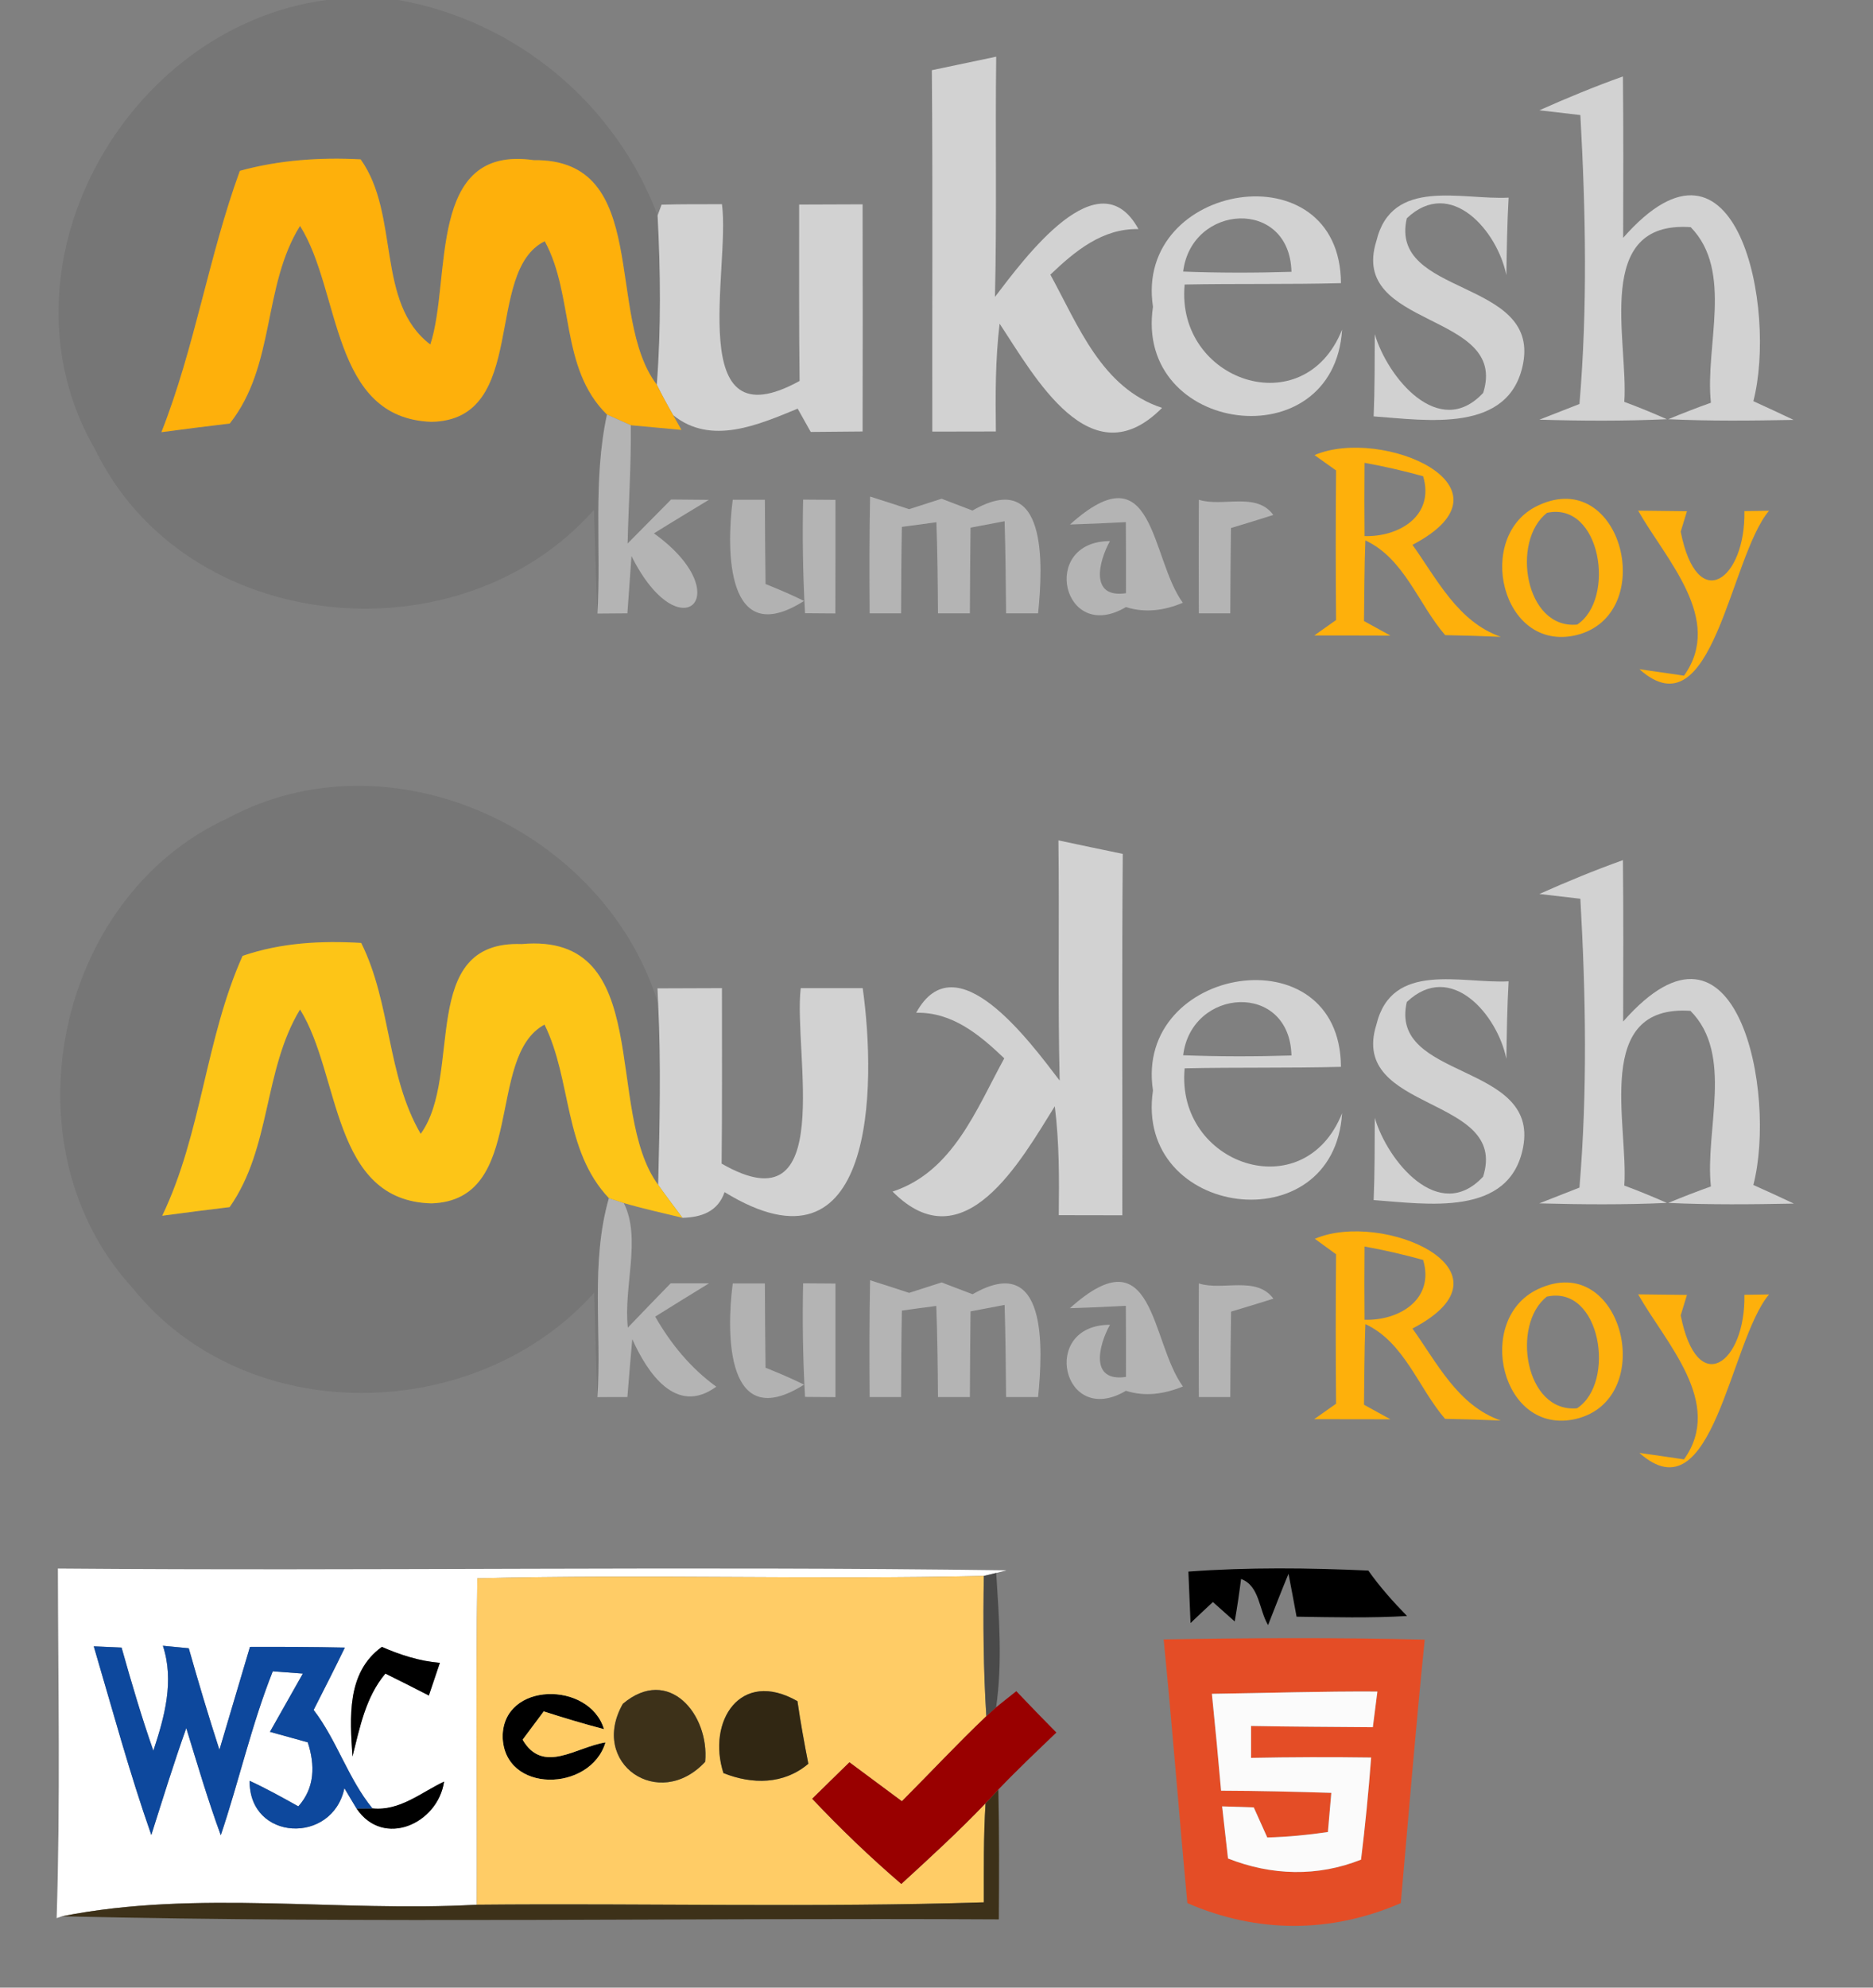 <?xml version="1.0" encoding="UTF-8" ?>
<!DOCTYPE svg PUBLIC "-//W3C//DTD SVG 1.1//EN" "http://www.w3.org/Graphics/SVG/1.1/DTD/svg11.dtd">
<svg width="165pt" height="175pt" viewBox="0 0 165 175" version="1.1" xmlns="http://www.w3.org/2000/svg">
<rect x="0" y="0" width="165" height="175" fill="#808080" stroke="none"/>
<g id="#68686868">
<path fill="#686868" opacity="0.41" d=" M 28.77 0.00 L 35.09 0.00 C 45.47 1.84 54.22 9.12 57.93 18.97 C 58.19 23.93 58.24 28.91 57.86 33.87 C 53.25 27.84 57.44 13.97 47.02 14.10 C 37.54 12.73 39.81 24.53 37.91 30.33 C 33.07 26.68 35.26 18.92 31.77 14.03 C 28.19 13.84 24.59 14.09 21.13 15.04 C 18.38 22.58 17.17 30.57 14.22 38.05 C 16.23 37.78 18.23 37.53 20.24 37.29 C 24.29 32.17 23.10 25.25 26.43 19.89 C 30.06 25.63 29.12 36.83 38.01 37.14 C 46.62 36.98 42.57 23.89 47.99 21.24 C 50.61 26.05 49.29 32.40 53.47 36.50 C 52.22 42.27 52.97 48.18 52.63 54.02 C 52.50 50.97 52.42 47.93 52.33 44.88 C 40.48 58.28 16.41 55.98 8.41 39.63 C -0.88 23.70 10.91 2.38 28.77 0.00 Z" />
<path fill="#686868" opacity="0.41" d=" M 20.03 72.06 C 34.39 64.31 53.29 73.07 57.98 88.38 C 58.24 93.69 58.11 99.01 57.98 104.32 C 53.16 97.81 57.77 82.06 45.96 83.12 C 36.77 82.78 40.83 94.64 37.06 99.83 C 34.05 94.66 34.48 88.36 31.82 83.02 C 28.29 82.81 24.74 83.00 21.37 84.16 C 18.08 91.51 17.78 99.78 14.29 107.04 C 16.27 106.77 18.25 106.52 20.23 106.28 C 23.91 101.04 23.18 94.25 26.43 88.88 C 30.01 94.57 29.17 105.73 38.01 105.95 C 46.45 105.68 42.73 93.01 47.97 90.21 C 50.39 95.13 49.63 101.25 53.64 105.49 C 52.00 111.20 53.02 117.17 52.63 123.01 C 52.51 119.94 52.44 116.87 52.35 113.81 C 41.89 125.49 21.61 125.83 11.65 113.36 C 0.32 101.01 4.82 79.03 20.03 72.06 Z" />
</g>
<g id="#d2d2d2ff">
<path fill="#d2d2d2" opacity="1.00" d=" M 82.09 6.18 C 83.98 5.79 85.87 5.39 87.76 4.99 C 87.67 12.04 87.82 19.09 87.65 26.14 C 90.31 22.66 96.81 13.80 100.29 20.17 C 97.11 20.10 94.69 22.12 92.53 24.18 C 94.99 28.66 97.05 34.17 102.37 35.91 C 96.08 42.27 91.14 33.14 88.06 28.50 C 87.68 31.65 87.69 34.83 87.73 37.99 C 85.86 37.99 84.00 38.00 82.13 38.00 C 82.11 27.40 82.18 16.79 82.09 6.18 Z" />
<path fill="#d2d2d2" opacity="1.00" d=" M 135.61 9.71 C 138.03 8.63 140.48 7.62 142.97 6.73 C 143.02 11.47 143.00 16.20 142.99 20.94 C 153.06 9.47 156.55 27.27 154.46 35.32 C 155.64 35.86 156.83 36.41 158.01 36.97 C 154.33 37.04 150.64 37.08 146.96 36.91 C 148.20 36.40 149.45 35.91 150.72 35.46 C 150.18 30.48 152.74 23.89 148.94 20.00 C 140.29 19.40 143.47 30.03 143.09 35.38 C 144.35 35.85 145.60 36.36 146.84 36.91 C 143.10 37.08 139.35 37.06 135.61 36.95 C 136.49 36.60 138.26 35.91 139.14 35.57 C 139.86 27.13 139.69 18.58 139.22 10.13 C 138.32 10.02 136.51 9.82 135.61 9.71 Z" />
<path fill="#d2d2d2" opacity="1.00" d=" M 101.57 27.01 C 99.89 16.02 118.07 13.05 118.13 24.93 C 113.54 25.05 108.95 24.96 104.36 25.05 C 103.55 33.54 114.87 37.44 118.23 29.02 C 117.51 40.56 99.90 38.23 101.57 27.01 M 104.23 23.91 C 107.41 24.03 110.59 24.03 113.77 23.93 C 113.61 17.40 104.96 17.94 104.23 23.91 Z" />
<path fill="#d2d2d2" opacity="1.00" d=" M 58.28 18.02 C 60.05 17.97 61.83 17.98 63.60 17.98 C 64.36 23.66 60.19 39.19 70.44 33.54 C 70.37 28.36 70.41 23.19 70.40 18.01 C 72.26 18.00 74.13 18.00 75.99 17.99 C 76.00 24.66 76.01 31.33 75.99 37.99 C 74.47 38.00 72.94 38.01 71.42 38.03 C 71.13 37.52 70.56 36.49 70.27 35.98 C 66.83 37.39 62.64 39.26 59.30 36.55 C 58.79 35.67 58.31 34.78 57.86 33.87 C 58.24 28.91 58.19 23.93 57.93 18.97 L 58.28 18.02 Z" />
<path fill="#d2d2d2" opacity="1.00" d=" M 93.24 73.99 C 95.12 74.39 97.01 74.79 98.91 75.18 C 98.82 85.79 98.89 96.39 98.87 107.00 C 97.00 107.00 95.13 106.99 93.27 106.99 C 93.31 103.79 93.32 100.58 92.92 97.40 C 89.95 102.15 84.92 111.26 78.63 104.91 C 83.95 103.17 86.01 97.66 88.47 93.18 C 86.31 91.12 83.89 89.09 80.71 89.17 C 84.19 82.80 90.69 91.66 93.35 95.14 C 93.18 88.09 93.33 81.04 93.24 73.99 Z" />
<path fill="#d2d2d2" opacity="1.00" d=" M 135.61 78.71 C 138.03 77.63 140.48 76.62 142.97 75.73 C 143.02 80.47 143.00 85.20 142.99 89.94 C 153.06 78.47 156.54 96.28 154.46 104.33 C 155.65 104.86 156.84 105.41 158.03 105.97 C 154.34 106.04 150.64 106.08 146.96 105.91 C 148.20 105.40 149.45 104.91 150.72 104.46 C 150.18 99.48 152.76 92.86 148.92 89.00 C 140.29 88.42 143.47 99.03 143.09 104.38 C 144.35 104.85 145.60 105.36 146.84 105.91 C 143.09 106.08 139.34 106.05 135.60 105.95 C 136.49 105.60 138.26 104.91 139.14 104.56 C 139.85 96.12 139.70 87.58 139.22 79.13 C 138.31 79.02 136.51 78.82 135.61 78.71 Z" />
<path fill="#d2d2d2" opacity="1.00" d=" M 101.57 96.01 C 99.89 85.02 118.07 82.05 118.13 93.93 C 113.54 94.05 108.95 93.96 104.36 94.06 C 103.55 102.54 114.87 106.44 118.23 98.01 C 117.51 109.56 99.90 107.23 101.57 96.01 M 104.23 92.91 C 107.41 93.03 110.59 93.03 113.77 92.93 C 113.61 86.40 104.96 86.94 104.23 92.91 Z" />
<path fill="#d2d2d2" opacity="1.00" d=" M 57.92 87.02 C 59.82 87.01 61.71 87.01 63.60 87.00 C 63.59 92.15 63.63 97.30 63.57 102.45 C 73.79 108.33 69.86 92.60 70.54 87.00 C 72.36 87.00 74.18 87.00 76.00 87.00 C 77.22 95.70 77.10 113.10 63.83 104.96 C 63.24 106.68 61.79 107.18 60.12 107.22 C 59.40 106.25 58.67 105.30 57.98 104.32 C 58.11 99.01 58.24 93.69 57.98 88.38 L 57.92 87.02 Z" />
</g>
<g id="#feb00bff">
<path fill="#feb00b" opacity="1.00" d=" M 21.13 15.04 C 24.59 14.09 28.19 13.84 31.77 14.03 C 35.26 18.92 33.07 26.68 37.91 30.33 C 39.81 24.53 37.54 12.73 47.02 14.10 C 57.44 13.97 53.25 27.84 57.86 33.87 C 58.31 34.78 58.79 35.67 59.30 36.55 L 60.03 37.85 C 58.91 37.75 56.68 37.54 55.57 37.44 C 55.05 37.21 54.00 36.74 53.47 36.50 C 49.29 32.40 50.61 26.05 47.99 21.24 C 42.57 23.89 46.62 36.98 38.01 37.14 C 29.12 36.83 30.06 25.63 26.43 19.89 C 23.10 25.25 24.29 32.17 20.24 37.29 C 18.23 37.53 16.23 37.78 14.22 38.05 C 17.17 30.57 18.38 22.58 21.13 15.04 Z" />
<path fill="#feb00b" opacity="1.00" d=" M 115.80 40.07 C 121.71 37.53 134.19 42.86 124.43 47.97 C 126.61 51.02 128.43 54.74 132.21 56.07 C 130.58 56.00 128.94 55.95 127.31 55.92 C 124.94 53.18 123.72 49.18 120.28 47.58 C 120.19 49.95 120.19 52.32 120.16 54.68 C 120.75 55.00 121.91 55.64 122.49 55.96 C 120.25 55.95 118.01 55.95 115.78 55.95 C 116.26 55.61 117.22 54.93 117.70 54.59 C 117.66 50.20 117.66 45.81 117.70 41.42 C 117.23 41.08 116.27 40.41 115.80 40.07 M 120.21 40.75 C 120.19 42.90 120.19 45.05 120.21 47.20 C 123.26 47.29 126.40 45.40 125.37 41.93 C 123.67 41.46 121.95 41.06 120.21 40.75 Z" />
<path fill="#feb00b" opacity="1.00" d=" M 135.47 44.52 C 142.93 40.97 146.16 54.19 138.82 55.93 C 132.25 57.44 129.87 47.17 135.47 44.52 M 136.29 45.15 C 133.10 47.59 134.33 55.43 138.94 54.99 C 142.35 52.75 141.05 44.14 136.29 45.15 Z" />
<path fill="#feb00b" opacity="1.00" d=" M 144.31 44.96 C 145.74 44.98 147.17 44.99 148.61 45.01 C 148.47 45.46 148.20 46.36 148.06 46.81 C 149.52 54.20 153.79 51.02 153.67 45.00 C 154.21 44.99 155.30 44.98 155.84 44.97 C 152.37 49.08 150.90 64.71 144.42 58.92 C 145.40 59.06 147.37 59.34 148.35 59.49 C 151.91 54.52 146.74 49.25 144.31 44.96 Z" />
<path fill="#feb00b" opacity="1.00" d=" M 115.83 109.07 C 121.75 106.52 134.18 111.88 124.43 116.97 C 126.61 120.02 128.43 123.75 132.21 125.07 C 130.58 125.00 128.94 124.95 127.30 124.92 C 124.94 122.18 123.72 118.18 120.28 116.58 C 120.19 118.95 120.19 121.32 120.16 123.68 C 120.75 124.00 121.91 124.64 122.49 124.96 C 120.25 124.95 118.01 124.95 115.77 124.95 C 116.25 124.61 117.22 123.93 117.70 123.59 C 117.66 119.20 117.66 114.82 117.70 110.43 C 117.23 110.09 116.30 109.41 115.83 109.07 M 120.21 109.75 C 120.19 111.90 120.19 114.05 120.21 116.20 C 123.26 116.29 126.40 114.40 125.37 110.93 C 123.67 110.46 121.95 110.06 120.21 109.75 Z" />
<path fill="#feb00b" opacity="1.00" d=" M 135.47 113.51 C 142.93 109.98 146.15 123.19 138.82 124.93 C 132.24 126.45 129.87 116.16 135.47 113.51 M 136.27 114.16 C 133.12 116.61 134.34 124.42 138.93 123.99 C 142.37 121.76 141.04 113.11 136.27 114.16 Z" />
<path fill="#feb00b" opacity="1.00" d=" M 144.31 113.96 C 145.74 113.98 147.17 113.99 148.61 114.01 C 148.47 114.46 148.20 115.36 148.06 115.81 C 149.52 123.20 153.79 120.02 153.67 114.00 C 154.21 113.99 155.30 113.98 155.84 113.97 C 152.37 118.08 150.91 133.70 144.42 127.92 C 145.40 128.06 147.37 128.34 148.35 128.49 C 151.91 123.52 146.74 118.25 144.31 113.96 Z" />
</g>
<g id="#d1d1d1fe">
<path fill="#d1d1d1" opacity="1.00" d=" M 121.25 21.22 C 122.61 15.58 128.76 17.62 132.90 17.40 C 132.77 19.67 132.74 21.94 132.70 24.22 C 131.92 20.36 127.82 15.53 123.93 19.22 C 122.33 26.11 135.59 24.51 134.18 31.99 C 133.00 38.21 125.65 36.99 121.01 36.66 C 121.11 34.25 121.10 31.83 121.11 29.42 C 122.23 33.24 126.78 38.77 130.66 34.59 C 132.93 27.42 118.81 28.97 121.25 21.22 Z" />
<path fill="#d1d1d1" opacity="1.00" d=" M 121.25 90.22 C 122.61 84.58 128.76 86.62 132.90 86.40 C 132.77 88.67 132.74 90.94 132.70 93.22 C 131.92 89.36 127.83 84.53 123.93 88.22 C 122.33 95.11 135.59 93.51 134.18 100.99 C 133.01 107.21 125.65 105.99 121.01 105.66 C 121.11 103.25 121.10 100.83 121.11 98.42 C 122.23 102.23 126.77 107.77 130.65 103.60 C 132.95 96.42 118.81 97.97 121.25 90.22 Z" />
</g>
<g id="#b4b4b4ff">
<path fill="#b4b4b4" opacity="1.00" d=" M 53.47 36.50 C 54.00 36.74 55.05 37.21 55.57 37.44 C 55.61 40.91 55.37 44.38 55.29 47.85 C 56.57 46.56 57.84 45.27 59.12 43.98 C 59.95 43.99 61.61 44.00 62.44 44.01 C 60.83 44.99 59.21 45.96 57.61 46.96 C 65.16 52.40 59.90 57.50 55.63 48.96 C 55.51 50.64 55.39 52.32 55.27 54.00 C 54.61 54.00 53.29 54.01 52.63 54.02 C 52.97 48.18 52.22 42.27 53.47 36.50 Z" />
<path fill="#b4b4b4" opacity="1.00" d=" M 70.75 43.99 C 71.46 44.00 72.89 44.01 73.60 44.01 C 73.60 47.34 73.60 50.67 73.59 54.01 C 72.93 54.00 71.59 53.99 70.92 53.99 C 70.73 50.66 70.68 47.32 70.75 43.99 Z" />
<path fill="#b4b4b4" opacity="1.00" d=" M 76.65 43.72 C 77.80 44.08 78.94 44.45 80.09 44.83 C 81.04 44.52 82.00 44.21 82.95 43.91 C 83.86 44.26 84.76 44.60 85.67 44.95 C 92.29 41.13 91.89 49.71 91.45 54.00 C 90.74 54.00 89.33 54.00 88.63 54.00 C 88.61 51.29 88.58 48.59 88.50 45.89 C 87.50 46.08 86.50 46.27 85.50 46.46 C 85.47 48.97 85.45 51.49 85.44 54.00 C 84.74 54.00 83.33 54.00 82.63 54.00 C 82.61 51.33 82.59 48.65 82.49 45.98 C 81.47 46.12 80.46 46.25 79.45 46.39 C 79.40 48.93 79.39 51.46 79.38 54.00 C 78.69 54.00 77.30 54.00 76.61 54.00 C 76.59 50.57 76.58 47.15 76.65 43.72 Z" />
<path fill="#b4b4b4" opacity="1.00" d=" M 94.26 46.18 C 101.75 39.44 101.32 49.14 104.20 53.07 C 102.60 53.75 100.88 53.99 99.19 53.45 C 93.61 56.75 91.55 47.65 97.78 47.64 C 96.79 49.42 95.96 52.70 99.19 52.23 C 99.20 50.14 99.19 48.05 99.18 45.97 C 97.54 46.06 95.90 46.13 94.26 46.18 Z" />
<path fill="#b4b4b4" opacity="1.00" d=" M 105.61 44.00 C 107.72 44.67 110.68 43.28 112.17 45.34 C 110.93 45.73 109.69 46.12 108.44 46.49 C 108.41 48.99 108.39 51.50 108.38 54.00 C 107.69 54.00 106.30 54.00 105.61 54.00 C 105.59 50.67 105.60 47.33 105.61 44.00 Z" />
<path fill="#b4b4b4" opacity="1.00" d=" M 53.64 105.49 L 54.95 105.92 C 56.52 109.03 54.91 113.30 55.31 116.89 C 56.56 115.58 57.82 114.28 59.08 112.99 C 59.92 112.99 61.62 112.99 62.46 112.99 C 60.88 113.97 59.29 114.93 57.72 115.92 C 59.09 118.32 60.85 120.46 63.10 122.09 C 59.55 124.68 57.03 120.86 55.70 117.91 C 55.54 119.61 55.41 121.30 55.27 123.00 C 54.61 123.00 53.29 123.00 52.63 123.01 C 53.02 117.17 52.00 111.20 53.64 105.49 Z" />
<path fill="#b4b4b4" opacity="1.00" d=" M 70.75 112.99 C 71.46 113.00 72.89 113.01 73.60 113.01 C 73.60 116.34 73.60 119.67 73.60 123.01 C 72.93 123.00 71.59 122.99 70.92 122.99 C 70.73 119.66 70.68 116.32 70.75 112.99 Z" />
<path fill="#b4b4b4" opacity="1.00" d=" M 76.65 112.72 C 77.80 113.08 78.94 113.45 80.09 113.83 C 81.04 113.52 82.00 113.21 82.95 112.91 C 83.86 113.26 84.77 113.60 85.68 113.95 C 92.30 110.14 91.88 118.72 91.45 123.00 C 90.74 123.00 89.33 123.00 88.63 123.00 C 88.61 120.29 88.58 117.59 88.50 114.89 C 87.50 115.08 86.50 115.27 85.50 115.46 C 85.47 117.97 85.45 120.49 85.44 123.00 C 84.74 123.00 83.33 123.00 82.63 123.00 C 82.61 120.32 82.58 117.65 82.48 114.98 C 81.47 115.11 80.46 115.25 79.45 115.39 C 79.40 117.93 79.39 120.46 79.38 123.00 C 78.69 123.00 77.30 123.00 76.61 123.00 C 76.59 119.57 76.58 116.15 76.65 112.72 Z" />
<path fill="#b4b4b4" opacity="1.00" d=" M 94.25 115.18 C 101.75 108.44 101.33 118.15 104.21 122.07 C 102.60 122.73 100.88 123.00 99.19 122.45 C 93.61 125.76 91.55 116.64 97.78 116.64 C 96.79 118.42 95.96 121.70 99.19 121.23 C 99.20 119.14 99.19 117.05 99.18 114.97 C 97.54 115.06 95.90 115.13 94.25 115.18 Z" />
<path fill="#b4b4b4" opacity="1.00" d=" M 105.61 113.00 C 107.72 113.67 110.67 112.30 112.18 114.34 C 110.94 114.73 109.70 115.11 108.45 115.48 C 108.41 117.99 108.39 120.49 108.38 123.00 C 107.69 123.00 106.30 123.00 105.61 123.00 C 105.59 119.66 105.60 116.33 105.61 113.00 Z" />
</g>
<g id="#b2b2b2fc">
<path fill="#b2b2b2" opacity="1.00" d=" M 64.55 44.00 C 65.26 44.00 66.67 44.00 67.38 44.00 C 67.39 46.47 67.41 48.95 67.44 51.42 C 68.59 51.88 69.72 52.36 70.83 52.91 C 63.97 57.26 63.97 48.47 64.55 44.00 Z" />
<path fill="#b2b2b2" opacity="1.00" d=" M 64.55 113.00 C 65.26 113.00 66.67 113.00 67.38 113.00 C 67.39 115.47 67.41 117.95 67.44 120.42 C 68.59 120.88 69.72 121.36 70.83 121.91 C 63.96 126.26 63.97 117.47 64.55 113.00 Z" />
</g>
<g id="#fdc517ff">
<path fill="#fdc517" opacity="1.00" d=" M 21.37 84.16 C 24.74 83.00 28.29 82.81 31.82 83.02 C 34.48 88.36 34.05 94.66 37.06 99.83 C 40.83 94.64 36.77 82.78 45.96 83.12 C 57.77 82.06 53.16 97.81 57.98 104.32 C 58.67 105.30 59.40 106.25 60.12 107.22 C 58.39 106.80 56.66 106.42 54.95 105.92 L 53.64 105.49 C 49.63 101.25 50.39 95.13 47.97 90.21 C 42.73 93.01 46.45 105.68 38.01 105.95 C 29.17 105.73 30.01 94.57 26.43 88.88 C 23.18 94.25 23.91 101.04 20.23 106.28 C 18.25 106.52 16.27 106.77 14.29 107.04 C 17.78 99.78 18.08 91.51 21.37 84.16 Z" />
</g>
<g id="#ffffffff">
<path fill="#ffffff" opacity="1.00" d=" M 5.10 138.10 C 32.95 138.33 60.82 137.87 88.67 138.26 L 87.76 138.49 L 86.67 138.75 C 71.80 139.09 56.92 138.59 42.05 138.96 C 41.91 148.54 42.04 158.12 42.00 167.70 C 29.86 168.38 17.36 166.35 5.45 168.72 L 4.99 168.88 C 5.32 158.62 5.12 148.36 5.10 138.10 M 8.26 144.95 C 9.90 150.50 11.41 156.10 13.33 161.56 C 14.33 158.41 15.30 155.26 16.41 152.15 C 17.38 155.31 18.31 158.48 19.45 161.58 C 21.06 156.80 22.16 151.85 24.03 147.15 C 24.69 147.20 26.02 147.30 26.68 147.35 C 25.71 149.06 24.75 150.77 23.78 152.48 C 24.61 152.71 26.28 153.17 27.11 153.40 C 27.76 155.38 27.75 157.41 26.28 159.04 C 24.87 158.25 23.46 157.47 21.99 156.79 C 21.94 162.11 29.29 162.43 30.34 157.44 C 30.60 157.89 31.14 158.78 31.41 159.23 C 33.77 162.74 38.58 160.57 39.12 156.86 C 37.09 157.82 35.21 159.47 32.81 159.22 C 30.66 156.59 29.69 153.24 27.63 150.55 C 28.56 148.72 29.49 146.90 30.38 145.06 C 27.59 145.00 24.81 144.99 22.02 145.00 C 21.12 148.02 20.23 151.04 19.33 154.06 C 18.37 151.10 17.48 148.12 16.63 145.12 C 16.06 145.07 14.92 144.96 14.35 144.90 C 15.37 148.00 14.50 151.15 13.51 154.14 C 12.46 151.15 11.57 148.11 10.71 145.06 C 10.10 145.03 8.87 144.98 8.26 144.95 M 31.05 154.65 C 31.70 152.10 32.20 149.43 33.95 147.35 C 35.23 147.98 36.51 148.63 37.78 149.28 C 38.10 148.32 38.42 147.36 38.75 146.40 C 36.97 146.26 35.27 145.71 33.64 145.00 C 30.51 147.25 30.83 151.24 31.05 154.65 Z" />
</g>
<g id="#000000fb">
<path fill="#000000" opacity="1.00" d=" M 104.69 138.37 C 109.97 137.98 115.26 138.04 120.54 138.28 C 121.55 139.71 122.72 141.02 123.95 142.28 C 120.71 142.47 117.46 142.39 114.22 142.34 C 113.99 141.08 113.75 139.81 113.51 138.56 C 112.89 140.06 112.30 141.57 111.71 143.08 C 110.91 141.77 110.97 139.61 109.33 139.02 C 109.17 140.27 108.99 141.52 108.77 142.76 C 108.12 142.19 107.49 141.62 106.85 141.05 C 106.19 141.66 105.53 142.28 104.88 142.90 C 104.81 141.39 104.75 139.88 104.69 138.37 Z" />
<path fill="#000000" opacity="1.00" d=" M 31.05 154.65 C 30.83 151.24 30.51 147.25 33.64 145.00 C 35.27 145.71 36.97 146.26 38.75 146.40 C 38.42 147.36 38.10 148.32 37.78 149.28 C 36.51 148.63 35.23 147.98 33.95 147.35 C 32.20 149.43 31.70 152.10 31.05 154.65 Z" />
<path fill="#000000" opacity="1.00" d=" M 44.28 152.90 C 44.30 148.04 51.92 147.99 53.21 152.24 C 51.42 151.78 49.65 151.24 47.90 150.68 C 47.43 151.31 46.50 152.55 46.04 153.17 C 47.84 156.26 50.77 153.80 53.34 153.41 C 52.02 157.80 44.39 157.94 44.28 152.90 Z" />
<path fill="#000000" opacity="1.00" d=" M 32.81 159.22 C 35.21 159.47 37.09 157.82 39.12 156.86 C 38.58 160.57 33.77 162.74 31.41 159.23 L 32.81 159.22 Z" />
</g>
<g id="#ffcc66ff">
<path fill="#ffcc66" opacity="1.00" d=" M 42.05 138.96 C 56.92 138.59 71.80 139.09 86.67 138.75 C 86.60 142.86 86.63 146.99 86.89 151.10 C 84.34 153.52 81.94 156.10 79.45 158.59 C 77.91 157.44 76.37 156.30 74.83 155.16 C 73.74 156.23 72.64 157.29 71.55 158.37 C 74.03 161.00 76.65 163.51 79.40 165.87 C 81.92 163.56 84.45 161.25 86.82 158.77 C 86.64 161.67 86.67 164.58 86.67 167.49 C 71.79 167.96 56.89 167.56 42.00 167.70 C 42.04 158.12 41.91 148.54 42.05 138.96 M 44.28 152.90 C 44.39 157.94 52.02 157.80 53.34 153.41 C 50.77 153.80 47.84 156.26 46.04 153.17 C 46.50 152.55 47.43 151.31 47.90 150.68 C 49.65 151.24 51.42 151.78 53.21 152.24 C 51.92 147.99 44.30 148.04 44.28 152.90 M 54.87 150.01 C 51.88 155.26 58.05 159.50 62.12 155.12 C 62.51 150.96 58.91 146.61 54.87 150.01 M 63.73 156.11 C 66.26 157.12 69.04 157.13 71.21 155.29 C 70.85 153.46 70.52 151.63 70.25 149.78 C 65.22 146.90 62.27 151.56 63.73 156.11 Z" />
</g>
<g id="#4a4a4aff">
<path fill="#4a4a4a" opacity="1.00" d=" M 86.67 138.75 L 87.76 138.49 C 88.01 142.42 88.32 146.40 87.75 150.32 L 86.89 151.10 C 86.63 146.99 86.60 142.86 86.67 138.75 Z" />
</g>
<g id="#e44d26ff">
<path fill="#e44d26" opacity="1.00" d=" M 102.51 144.34 C 110.17 144.21 117.84 144.17 125.51 144.36 C 124.72 152.08 124.09 159.82 123.40 167.56 C 117.24 170.23 110.76 170.23 104.60 167.56 C 103.87 159.82 103.28 152.07 102.51 144.34 M 106.76 149.13 C 107.05 151.97 107.32 154.81 107.57 157.66 C 110.80 157.67 114.04 157.75 117.28 157.85 C 117.20 158.71 117.05 160.44 116.98 161.30 C 115.21 161.56 113.43 161.73 111.64 161.78 C 111.34 161.12 110.74 159.79 110.45 159.13 C 109.75 159.11 108.36 159.06 107.66 159.04 C 107.83 160.57 108.00 162.10 108.18 163.63 C 112.00 165.14 116.07 165.26 119.90 163.73 C 120.27 160.74 120.56 157.75 120.79 154.74 C 117.26 154.69 113.74 154.70 110.21 154.77 C 110.21 154.07 110.21 152.66 110.21 151.96 C 113.79 152.03 117.36 152.04 120.94 152.07 C 121.04 151.28 121.24 149.71 121.34 148.93 C 116.48 148.90 111.62 149.06 106.76 149.13 Z" />
</g>
<g id="#0d489dff">
<path fill="#0d489d" opacity="1.00" d=" M 8.26 144.95 C 8.87 144.98 10.10 145.03 10.71 145.06 C 11.57 148.11 12.46 151.15 13.51 154.14 C 14.50 151.15 15.37 148.00 14.35 144.90 C 14.92 144.96 16.06 145.07 16.63 145.12 C 17.48 148.12 18.37 151.10 19.33 154.06 C 20.23 151.04 21.12 148.02 22.02 145.00 C 24.81 144.99 27.59 145.00 30.38 145.06 C 29.49 146.90 28.56 148.72 27.63 150.55 C 29.69 153.24 30.66 156.59 32.81 159.22 L 31.41 159.23 C 31.14 158.78 30.60 157.89 30.34 157.44 C 29.29 162.43 21.94 162.11 21.99 156.79 C 23.46 157.47 24.87 158.25 26.28 159.04 C 27.75 157.41 27.76 155.38 27.11 153.40 C 26.28 153.17 24.61 152.71 23.78 152.48 C 24.75 150.77 25.71 149.06 26.68 147.35 C 26.02 147.30 24.69 147.20 24.03 147.15 C 22.16 151.85 21.06 156.80 19.45 161.58 C 18.31 158.48 17.38 155.31 16.41 152.15 C 15.30 155.26 14.33 158.41 13.33 161.56 C 11.41 156.10 9.90 150.50 8.26 144.95 Z" />
</g>
<g id="#3d3119ff">
<path fill="#3d3119" opacity="1.00" d=" M 54.87 150.01 C 58.91 146.61 62.51 150.96 62.12 155.12 C 58.05 159.50 51.88 155.26 54.87 150.01 Z" />
<path fill="#3d3119" opacity="1.00" d=" M 86.82 158.77 C 87.11 158.47 87.67 157.86 87.95 157.56 C 88.03 161.37 88.02 165.18 87.99 168.99 C 60.48 168.84 32.94 169.36 5.45 168.72 C 17.36 166.35 29.86 168.38 42.00 167.70 C 56.89 167.56 71.79 167.96 86.67 167.49 C 86.67 164.58 86.64 161.67 86.82 158.77 Z" />
</g>
<g id="#312713ff">
<path fill="#312713" opacity="1.00" d=" M 63.73 156.11 C 62.27 151.56 65.22 146.90 70.25 149.78 C 70.52 151.63 70.85 153.46 71.21 155.29 C 69.04 157.13 66.26 157.12 63.73 156.11 Z" />
</g>
<g id="#990000ff">
<path fill="#990000" opacity="1.00" d=" M 87.75 150.32 C 88.19 149.96 89.09 149.25 89.53 148.90 C 90.69 150.12 91.87 151.34 93.06 152.54 C 91.34 154.19 89.60 155.83 87.95 157.56 C 87.67 157.86 87.11 158.47 86.82 158.77 C 84.45 161.25 81.92 163.56 79.40 165.87 C 76.65 163.51 74.03 161.00 71.55 158.37 C 72.64 157.29 73.74 156.23 74.83 155.16 C 76.37 156.30 77.91 157.44 79.45 158.59 C 81.94 156.10 84.34 153.52 86.89 151.10 L 87.75 150.32 Z" />
</g>
<g id="#fbfbfbff">
<path fill="#fbfbfb" opacity="1.00" d=" M 106.76 149.13 C 111.62 149.06 116.48 148.90 121.34 148.93 C 121.24 149.71 121.04 151.28 120.94 152.07 C 117.36 152.04 113.79 152.03 110.21 151.96 C 110.21 152.66 110.21 154.07 110.21 154.77 C 113.74 154.70 117.26 154.69 120.79 154.74 C 120.56 157.75 120.27 160.74 119.90 163.73 C 116.07 165.26 112.00 165.14 108.18 163.63 C 108.00 162.10 107.83 160.57 107.66 159.04 C 108.36 159.06 109.75 159.11 110.45 159.13 C 110.74 159.79 111.34 161.12 111.64 161.78 C 113.43 161.73 115.21 161.56 116.98 161.30 C 117.05 160.44 117.20 158.71 117.28 157.85 C 114.04 157.75 110.80 157.67 107.57 157.66 C 107.32 154.81 107.05 151.97 106.76 149.13 Z" />
</g>
</svg>
